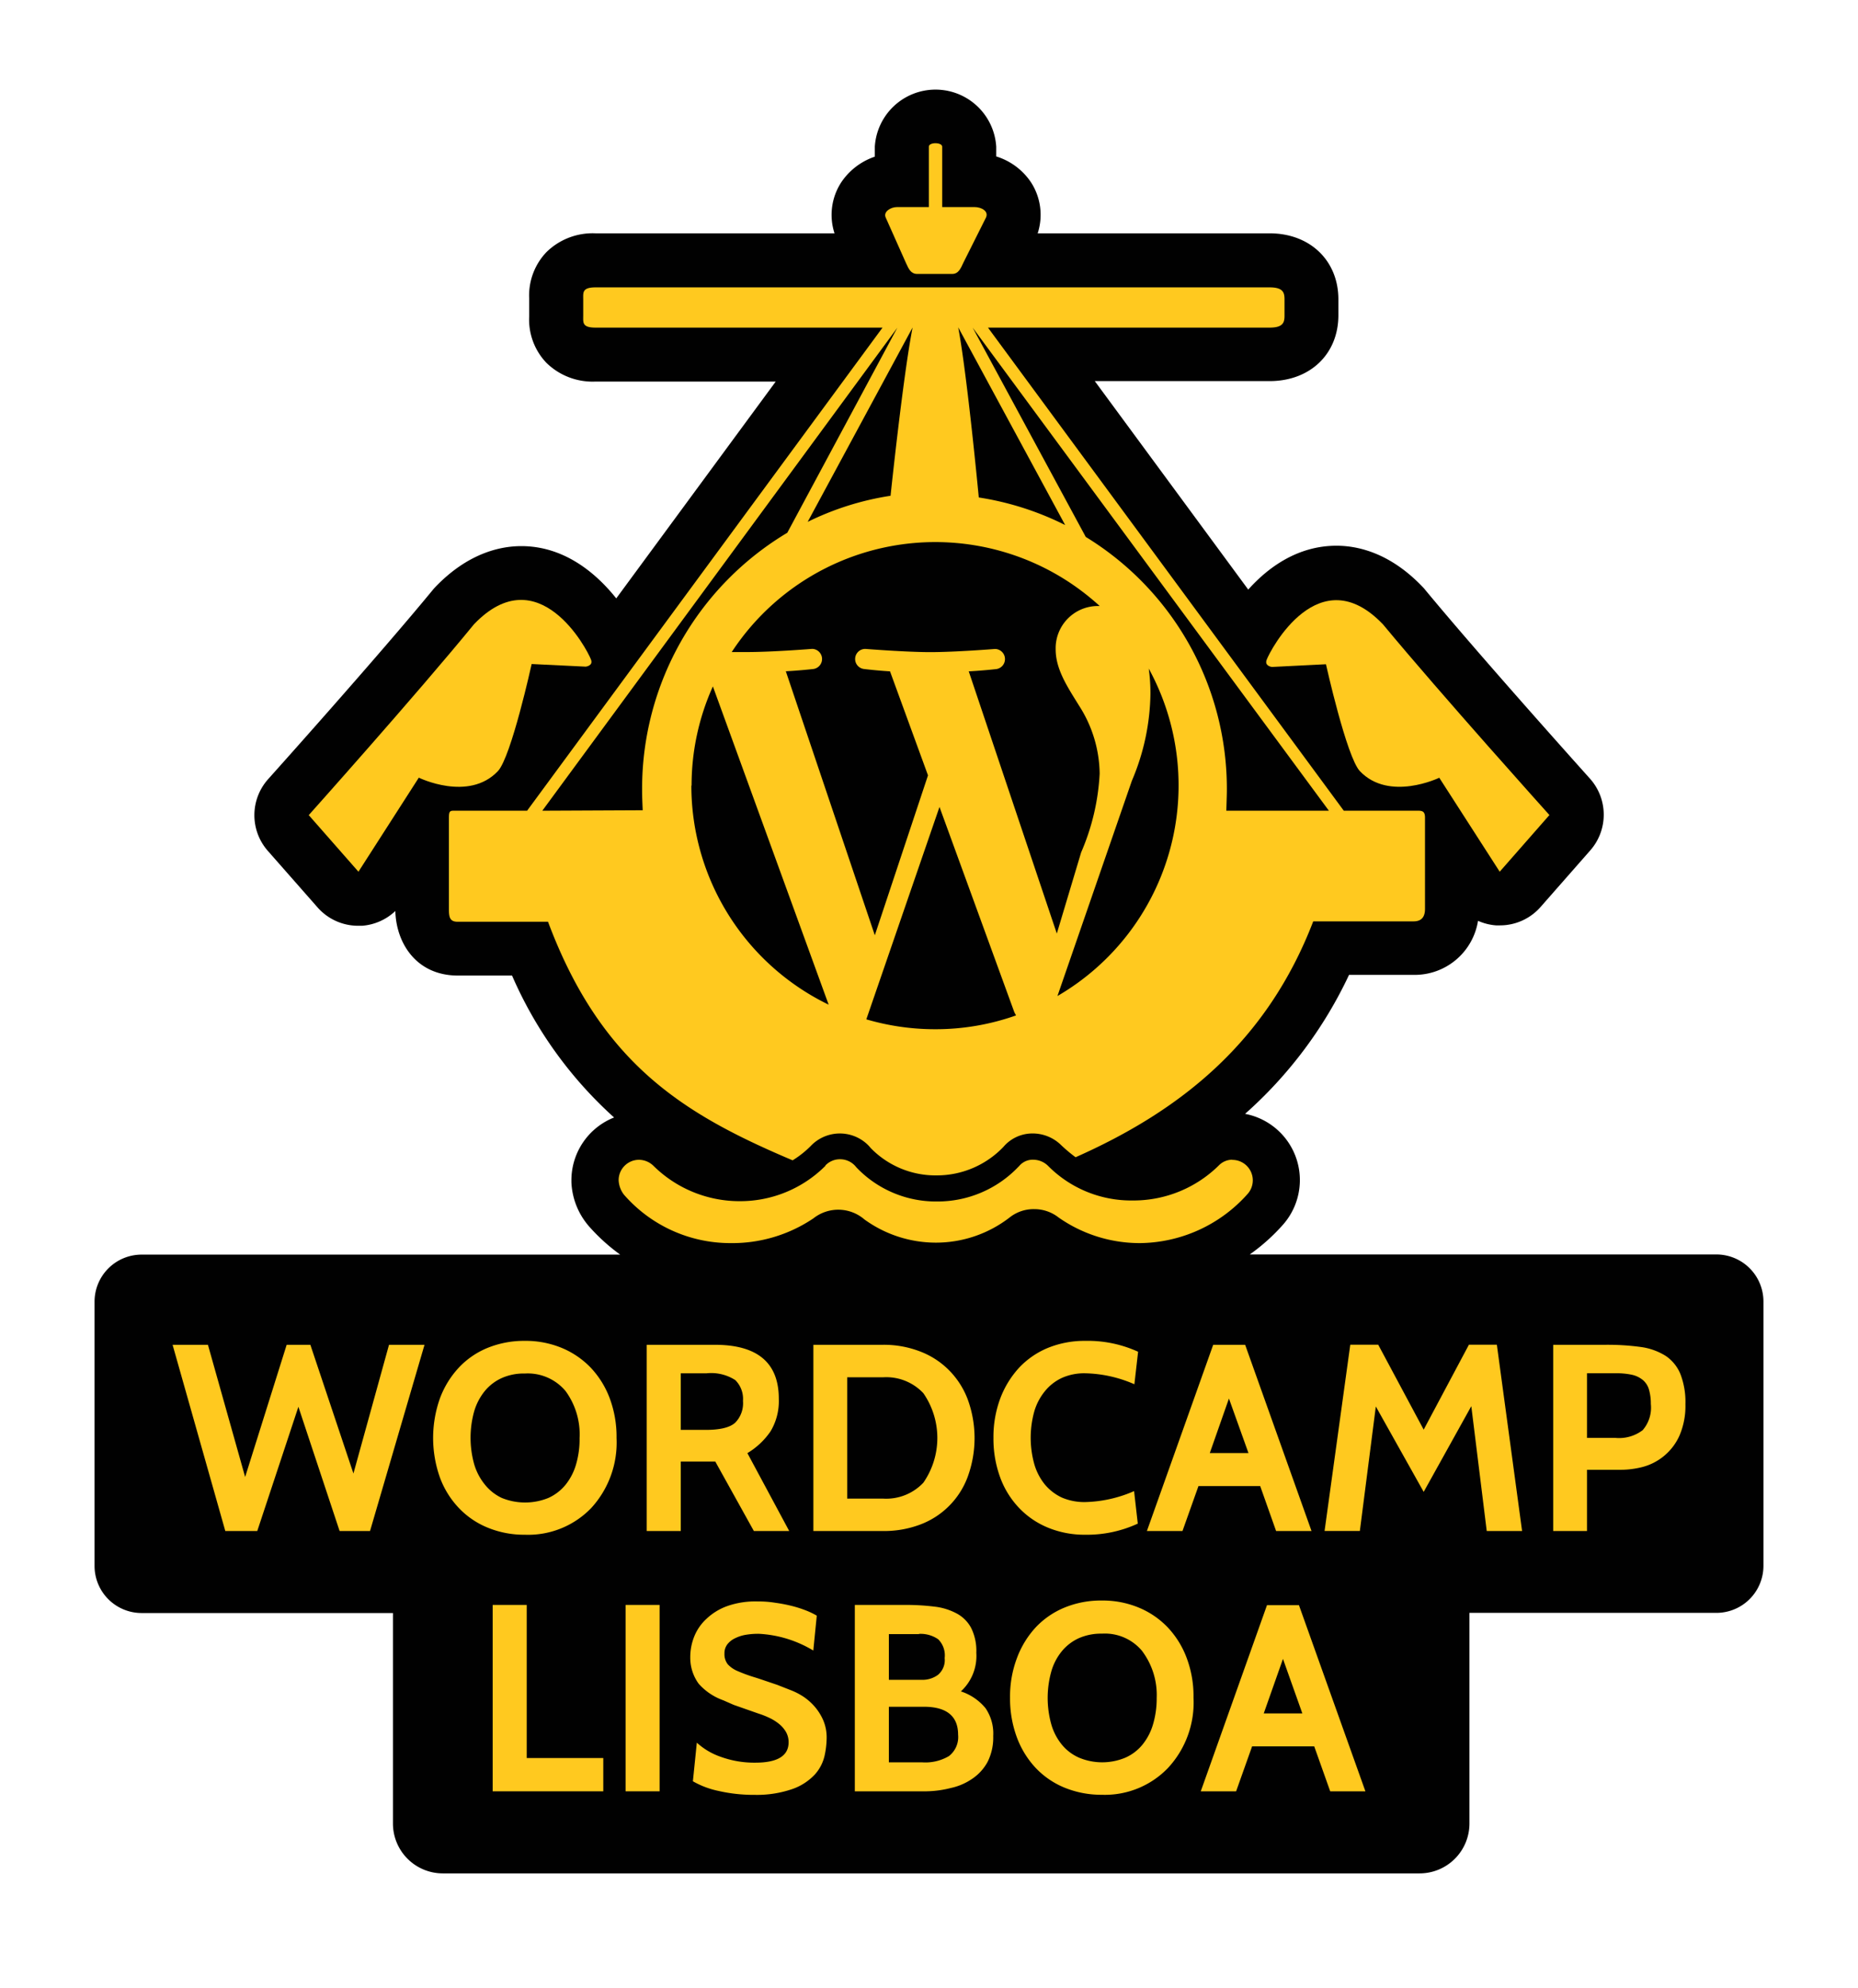 <svg xmlns="http://www.w3.org/2000/svg" viewBox="0 0 240.72 257.46"><title>wclx19-vertical_02</title><g id="wclx19-vertical_01"><path d="M222.4,162.47H161.92a25.15,25.15,0,0,0,4.29-3.84,8.73,8.73,0,0,0-4.9-14.37,55.66,55.66,0,0,0,13.47-18l8.35,0a8.31,8.31,0,0,0,8.36-7,7.08,7.08,0,0,0,2.33.59l.52,0a7,7,0,0,0,5.26-2.39l6.44-7.33a7,7,0,0,0-.06-9.3c-.13-.15-14-15.57-21.36-24.47a3.8,3.8,0,0,0-.33-.37c-4.2-4.39-8.37-5.31-11.14-5.31-4.93,0-8.76,2.7-11.43,5.68l-19.88-27h22.65c5.25,0,8.91-3.51,8.91-8.53V38.77c0-5-3.66-8.55-8.91-8.55H134.44a7.73,7.73,0,0,0-.88-6.63,8.4,8.4,0,0,0-4.49-3.33V19a7.88,7.88,0,0,0-15.73,0v1.29A8.53,8.53,0,0,0,109,23.6a7.72,7.72,0,0,0-.88,6.62H77.15a8.54,8.54,0,0,0-6.34,2.42,8.12,8.12,0,0,0-2.25,6V41a8.09,8.09,0,0,0,2.24,6,8.55,8.55,0,0,0,6.35,2.42H100.5L79.84,77.5c-2.66-3.34-6.79-6.77-12.3-6.77h0c-2.76,0-6.94.92-11.15,5.31-.12.13-.24.26-.35.4-7.32,8.89-21.15,24.3-21.29,24.46a7,7,0,0,0-.05,9.3l6.44,7.32a7,7,0,0,0,5.26,2.38l.52,0a7.05,7.05,0,0,0,4.3-1.91c.1,4.07,2.65,8.36,8.12,8.36h7a53.31,53.31,0,0,0,13.22,18.38,8.75,8.75,0,0,0-5.53,8.11c0,.09,0,.2,0,.28a9.3,9.3,0,0,0,2,5.37l.22.27a24.52,24.52,0,0,0,4.1,3.73h-62a6.1,6.1,0,0,0-6.1,6.1v34.22a6.1,6.1,0,0,0,6.1,6.1H50.91v27.26a6.46,6.46,0,0,0,6.46,6.46H183.92a6.46,6.46,0,0,0,6.46-6.46V208.89h32a6.1,6.1,0,0,0,6.09-6.1V168.57A6.1,6.1,0,0,0,222.4,162.47Z" fill="#010101"/><path d="M159.67,150.2a2.43,2.43,0,0,0-1.71.69h0a15.74,15.74,0,0,1-11.07,4.59h-.27a15.16,15.16,0,0,1-10.85-4.5,2.75,2.75,0,0,0-1.88-.78,2.28,2.28,0,0,0-1.88.86l-.06.05a14.46,14.46,0,0,1-10.51,4.5,14.24,14.24,0,0,1-10.47-4.4l-.06-.07a2.64,2.64,0,0,0-2.06-1,2.6,2.6,0,0,0-1.91.8l0,.05a15.61,15.61,0,0,1-11.08,4.58A15.87,15.87,0,0,1,84.67,151a2.72,2.72,0,0,0-1.88-.79,2.64,2.64,0,0,0-2.64,2.64v0a3.3,3.3,0,0,0,.69,1.88A18.28,18.28,0,0,0,94.69,161a18.79,18.79,0,0,0,10.7-3.21,5.19,5.19,0,0,1,6.61.15,15.8,15.8,0,0,0,9.23,3,15.62,15.62,0,0,0,9.55-3.24A5,5,0,0,1,134,156.6a5.09,5.09,0,0,1,3.16,1.09A18.33,18.33,0,0,0,147.65,161a18.92,18.92,0,0,0,14-6.38,2.65,2.65,0,0,0-2-4.4Z" fill="#ffc91f"/><path d="M183.17,105H174.1L128,42.43h36.51c1.74,0,1.91-.69,1.91-1.53V38.77c0-.86-.17-1.55-1.91-1.55H77.15c-1.74,0-1.59.68-1.59,1.55V40.9c0,.87-.15,1.53,1.59,1.53h37.19L68.29,105h-9c-1,0-1.13-.11-1.13,1v11.77c0,1.07.15,1.61,1.13,1.61H71c6.94,18.55,17.76,25,31.69,30.9a12.62,12.62,0,0,0,2.34-1.85,5.2,5.2,0,0,1,7.36-.2,4.18,4.18,0,0,1,.4.44,11.72,11.72,0,0,0,8.59,3.56,11.93,11.93,0,0,0,8.63-3.7,4.93,4.93,0,0,1,3.81-1.73,5.26,5.26,0,0,1,3.66,1.51,19.92,19.92,0,0,0,1.87,1.57c13.53-6,24.75-14.84,30.79-30.55l13,0c1,0,1.48-.54,1.48-1.61V106C184.65,104.88,184.15,105,183.17,105Zm-59-62.56L138,68a37.71,37.71,0,0,0-11.19-3.57s-1.49-15.78-2.66-22Zm-5.94,0c-1.22,6.2-2.85,21.77-2.85,21.77a36.92,36.92,0,0,0-10.74,3.38l13.58-25.15ZM70.26,105l46-62.56L102,69a38.6,38.6,0,0,0-18.81,33.06c0,.82,0,1.14.08,2.88Zm19.34-3.25A31.2,31.2,0,0,1,92.36,88.9l15,41.22a31.54,31.54,0,0,1-17.79-28.38Zm31.56,31.55a31.69,31.69,0,0,1-8.92-1.28l9.48-27.51,9.69,26.57c.07.15.15.29.23.43a31.26,31.26,0,0,1-10.49,1.79Zm4.35-46.35c1.9-.1,3.61-.3,3.61-.3a1.31,1.31,0,0,0-.2-2.6s-5.11.41-8.41.41c-3.1,0-8.31-.41-8.31-.41a1.3,1.3,0,0,0-.21,2.6s1.62.2,3.32.3l4.92,13.47-6.89,20.71L101.81,86.94c1.9-.1,3.61-.3,3.61-.3a1.31,1.31,0,0,0-.2-2.6s-5.11.41-8.42.41c-.58,0-1.28,0-2,0a31.54,31.54,0,0,1,43.68-9.07,32.46,32.46,0,0,1,4,3.11h-.41a5.47,5.47,0,0,0-5.3,5.6c0,2.6,1.5,4.83,3.1,7.41a16.58,16.58,0,0,1,2.6,8.7,29.38,29.38,0,0,1-2.4,10.2l-3.15,10.51ZM137,129l9.64-27.87a29.67,29.67,0,0,0,2.41-11.3,23.41,23.41,0,0,0-.22-3.24A31.55,31.55,0,0,1,137,129Zm21.88-24c.05-1.74.07-2.07.07-2.86a38.23,38.23,0,0,0-18.28-32.6l-14.65-27.1L172.17,105Z" fill="#ffc91f"/><path d="M117.38,34.07c.36.8.65,1.41,1.46,1.41h4.52c.81,0,1.1-.69,1.46-1.47l2.93-5.85c.37-.84-.65-1.34-1.46-1.34h-4.22V19c0-.59-1.73-.61-1.73,0v7.82H116.2c-.8,0-1.77.6-1.46,1.33Z" fill="#ffc91f"/><path d="M64.5,99.88C66.23,98.07,68.88,86,68.88,86l7,.34s1-.1.69-.91c-.47-1.3-6.8-13.3-15.16-4.58C53.93,90,40,105.57,40,105.57l6.44,7.33,7.82-12.18S60.7,103.88,64.5,99.88Z" fill="#ffc91f"/><path d="M164.1,85.47c-.29.81.69.91.69.91l7-.35s2.67,12,4.39,13.84c3.8,4,10.29.86,10.29.86l7.83,12.17,6.44-7.34s-14-15.57-21.55-24.68C170.9,72.17,164.58,84.16,164.1,85.47Z" fill="#ffc91f"/><path d="M55,174.17l-7.06,24.12H44L38.66,182.2l-5.33,16.09H29.19l-6.83-24.12h4.58l4.82,17.12,5.38-17.12h3.07l5.58,16.67,4.61-16.67Z" fill="#ffc91f"/><path d="M76.59,195.32A11.34,11.34,0,0,1,68,198.77a12.4,12.4,0,0,1-4.77-.9,10.76,10.76,0,0,1-3.77-2.55A11.52,11.52,0,0,1,57,191.37a15.34,15.34,0,0,1,0-10.27,11.89,11.89,0,0,1,2.47-4,10.59,10.59,0,0,1,3.75-2.55,12.58,12.58,0,0,1,4.77-.89,12.24,12.24,0,0,1,4.78.91,11.09,11.09,0,0,1,3.77,2.57,11.75,11.75,0,0,1,2.47,4,14.29,14.29,0,0,1,.87,5.1A12.55,12.55,0,0,1,76.59,195.32Zm-3.31-15.15A6.38,6.38,0,0,0,68,177.89a7,7,0,0,0-3,.59,6.1,6.1,0,0,0-2.2,1.69,7.52,7.52,0,0,0-1.37,2.63,12.74,12.74,0,0,0,0,6.82,7.52,7.52,0,0,0,1.37,2.63A6.15,6.15,0,0,0,65,194a8,8,0,0,0,6.06,0,6.13,6.13,0,0,0,2.21-1.7,7.5,7.5,0,0,0,1.36-2.63,11.59,11.59,0,0,0,.46-3.41A9.5,9.5,0,0,0,73.28,180.17Z" fill="#ffc91f"/><path d="M102.25,198.29H97.67l-5-9H88.2v9H83.79V174.17h8.82q8.3,0,8.29,7a7.59,7.59,0,0,1-1.07,4.21,9.61,9.61,0,0,1-3,2.82ZM91.6,177.86H88.2v7.33h3.24c1.86,0,3.14-.31,3.82-.94a3.59,3.59,0,0,0,1-2.81,3.43,3.43,0,0,0-1-2.7,5.77,5.77,0,0,0-3.7-.88Z" fill="#ffc91f"/><path d="M114.38,198.29h-9V174.17h9a13,13,0,0,1,4.79.85,10.56,10.56,0,0,1,3.76,2.42,10.74,10.74,0,0,1,2.44,3.78,14.62,14.62,0,0,1,0,10.06,10.48,10.48,0,0,1-6.2,6.19A13.28,13.28,0,0,1,114.38,198.29Zm0-19.91h-4.62v15.71h4.62a6.62,6.62,0,0,0,5.25-2.06,10.18,10.18,0,0,0,0-11.59A6.59,6.59,0,0,0,114.38,178.38Z" fill="#ffc91f"/><path d="M140.6,198.77a12.42,12.42,0,0,1-4.78-.9,10.85,10.85,0,0,1-3.77-2.55,11.43,11.43,0,0,1-2.46-3.95,14.55,14.55,0,0,1-.88-5.14,14.25,14.25,0,0,1,.89-5.13,12.22,12.22,0,0,1,2.47-4,10.73,10.73,0,0,1,3.75-2.55,12.6,12.6,0,0,1,4.78-.89,15.71,15.71,0,0,1,6.85,1.41l-.48,4.21a16.69,16.69,0,0,0-6.37-1.42,7.08,7.08,0,0,0-3,.59,6.19,6.19,0,0,0-2.2,1.7A7.45,7.45,0,0,0,134,182.8a12.74,12.74,0,0,0,0,6.82,7.5,7.5,0,0,0,1.36,2.63,6.42,6.42,0,0,0,2.2,1.7,7.39,7.39,0,0,0,3,.59,16.69,16.69,0,0,0,6.37-1.42l.48,4.21A15.7,15.7,0,0,1,140.6,198.77Z" fill="#ffc91f"/><path d="M169.92,198.29h-4.59l-2.06-5.82h-8l-2.07,5.82h-4.61l8.59-24.12h4.14Zm-8.17-10.1-2.53-7.06-2.48,7.06Z" fill="#ffc91f"/><path d="M197.2,198.29h-4.58l-2-16.17-6.17,11.1-6.2-11.06-2.07,16.12h-4.57l3.33-24.12h3.62l5.89,11,5.86-11h3.62Z" fill="#ffc91f"/><path d="M209.92,190.36h-4.31v7.93h-4.38V174.17h6.82a31.78,31.78,0,0,1,4.57.29,8.11,8.11,0,0,1,3.19,1.15,5.22,5.22,0,0,1,1.91,2.37,10.05,10.05,0,0,1,.64,3.88,9.68,9.68,0,0,1-.8,4.14,7.27,7.27,0,0,1-4.77,4A11.58,11.58,0,0,1,209.92,190.36Zm-.7-12.5h-3.61v8.37h3.72a5.05,5.05,0,0,0,3.49-1,4.45,4.45,0,0,0,1.06-3.39,6.61,6.61,0,0,0-.23-1.83,2.54,2.54,0,0,0-.76-1.24,3.32,3.32,0,0,0-1.43-.71A9.31,9.31,0,0,0,209.22,177.86Z" fill="#ffc91f"/><path d="M78.16,232H63.83V207.86h4.41v19.83h9.92Z" fill="#ffc91f"/><path d="M85.46,232H81.05V207.86h4.41Z" fill="#ffc91f"/><path d="M97.78,232.46a20.38,20.38,0,0,1-4.74-.52,11.27,11.27,0,0,1-3.27-1.24l.51-5a8.83,8.83,0,0,0,3.09,1.83,12.75,12.75,0,0,0,4.5.76c2.87,0,4.3-.89,4.3-2.64a2.65,2.65,0,0,0-.36-1.37,3.88,3.88,0,0,0-.93-1.05,6.07,6.07,0,0,0-1.24-.76,10.64,10.64,0,0,0-1.32-.52l-3.25-1.14-1.37-.6a7.71,7.71,0,0,1-3.17-2.13,5.7,5.7,0,0,1-1.1-3.45,7.2,7.2,0,0,1,.51-2.67,6.3,6.3,0,0,1,1.59-2.3A7.65,7.65,0,0,1,94.25,208a11,11,0,0,1,3.89-.59,13.51,13.51,0,0,1,2.29.17,20.32,20.32,0,0,1,2.19.42,15.49,15.49,0,0,1,1.86.6,9.73,9.73,0,0,1,1.34.65l-.45,4.52a15.14,15.14,0,0,0-7.05-2.17,9.66,9.66,0,0,0-1.7.13,4.92,4.92,0,0,0-1.39.45,2.74,2.74,0,0,0-1,.79,1.89,1.89,0,0,0-.37,1.19,2.11,2.11,0,0,0,.43,1.39,3.66,3.66,0,0,0,1.28.88,19.92,19.92,0,0,0,2.12.78c.85.26,1.83.61,3,1l1.86.73a8.77,8.77,0,0,1,1.52.79,7.41,7.41,0,0,1,1.46,1.28,7,7,0,0,1,1.12,1.77,5.67,5.67,0,0,1,.45,2.29,11.12,11.12,0,0,1-.28,2.37,5.42,5.42,0,0,1-1.24,2.37,7.24,7.24,0,0,1-2.82,1.86A14.06,14.06,0,0,1,97.78,232.46Z" fill="#ffc91f"/><path d="M120.05,232h-9.3V207.86h6.51a30.16,30.16,0,0,1,3.8.22,8,8,0,0,1,2.91.9,4.55,4.55,0,0,1,1.86,1.88,6.65,6.65,0,0,1,.66,3.2,6.22,6.22,0,0,1-2,5,6.91,6.91,0,0,1,3.19,2.17,5.81,5.81,0,0,1,1,3.61,7,7,0,0,1-.74,3.37,6.19,6.19,0,0,1-2,2.18,7.73,7.73,0,0,1-2.75,1.18A13.53,13.53,0,0,1,120.05,232Zm-1-20.36h-3.89v5.92h4.3a3.38,3.38,0,0,0,2.06-.64,2.5,2.5,0,0,0,.87-2.18,2.93,2.93,0,0,0-.84-2.43A4,4,0,0,0,119.08,211.61Zm.69,9.41h-4.58v7.2h4.34a6,6,0,0,0,3.44-.81,3.12,3.12,0,0,0,1.19-2.78c0-2.4-1.5-3.61-4.42-3.61Z" fill="#ffc91f"/><path d="M151.3,229a11.34,11.34,0,0,1-8.55,3.45,12.59,12.59,0,0,1-4.77-.9,10.76,10.76,0,0,1-3.77-2.55,11.75,11.75,0,0,1-2.47-4,14.46,14.46,0,0,1-.88-5.13,14.06,14.06,0,0,1,.9-5.14,12,12,0,0,1,2.46-4,10.72,10.72,0,0,1,3.76-2.55,12.39,12.39,0,0,1,4.77-.89,12.19,12.19,0,0,1,4.77.91,11,11,0,0,1,3.77,2.57,11.75,11.75,0,0,1,2.47,4,14.07,14.07,0,0,1,.87,5.1A12.45,12.45,0,0,1,151.3,229ZM148,213.86a6.27,6.27,0,0,0-5.23-2.28,7.16,7.16,0,0,0-3,.59,6.13,6.13,0,0,0-2.21,1.7,7.26,7.26,0,0,0-1.36,2.63,12.7,12.7,0,0,0,0,6.81,7.34,7.34,0,0,0,1.36,2.63,6,6,0,0,0,2.21,1.69,7.77,7.77,0,0,0,6.06,0,6,6,0,0,0,2.2-1.69,7.5,7.5,0,0,0,1.36-2.63,11.83,11.83,0,0,0,.47-3.4,9.48,9.48,0,0,0-1.83-6Z" fill="#ffc91f"/><path d="M176.9,232h-4.56l-2.07-5.82h-8.05L160.15,232h-4.58l8.58-24.11h4.14Zm-8.17-10.09-2.51-7.06-2.49,7.06Z" fill="#ffc91f"/></g></svg>
